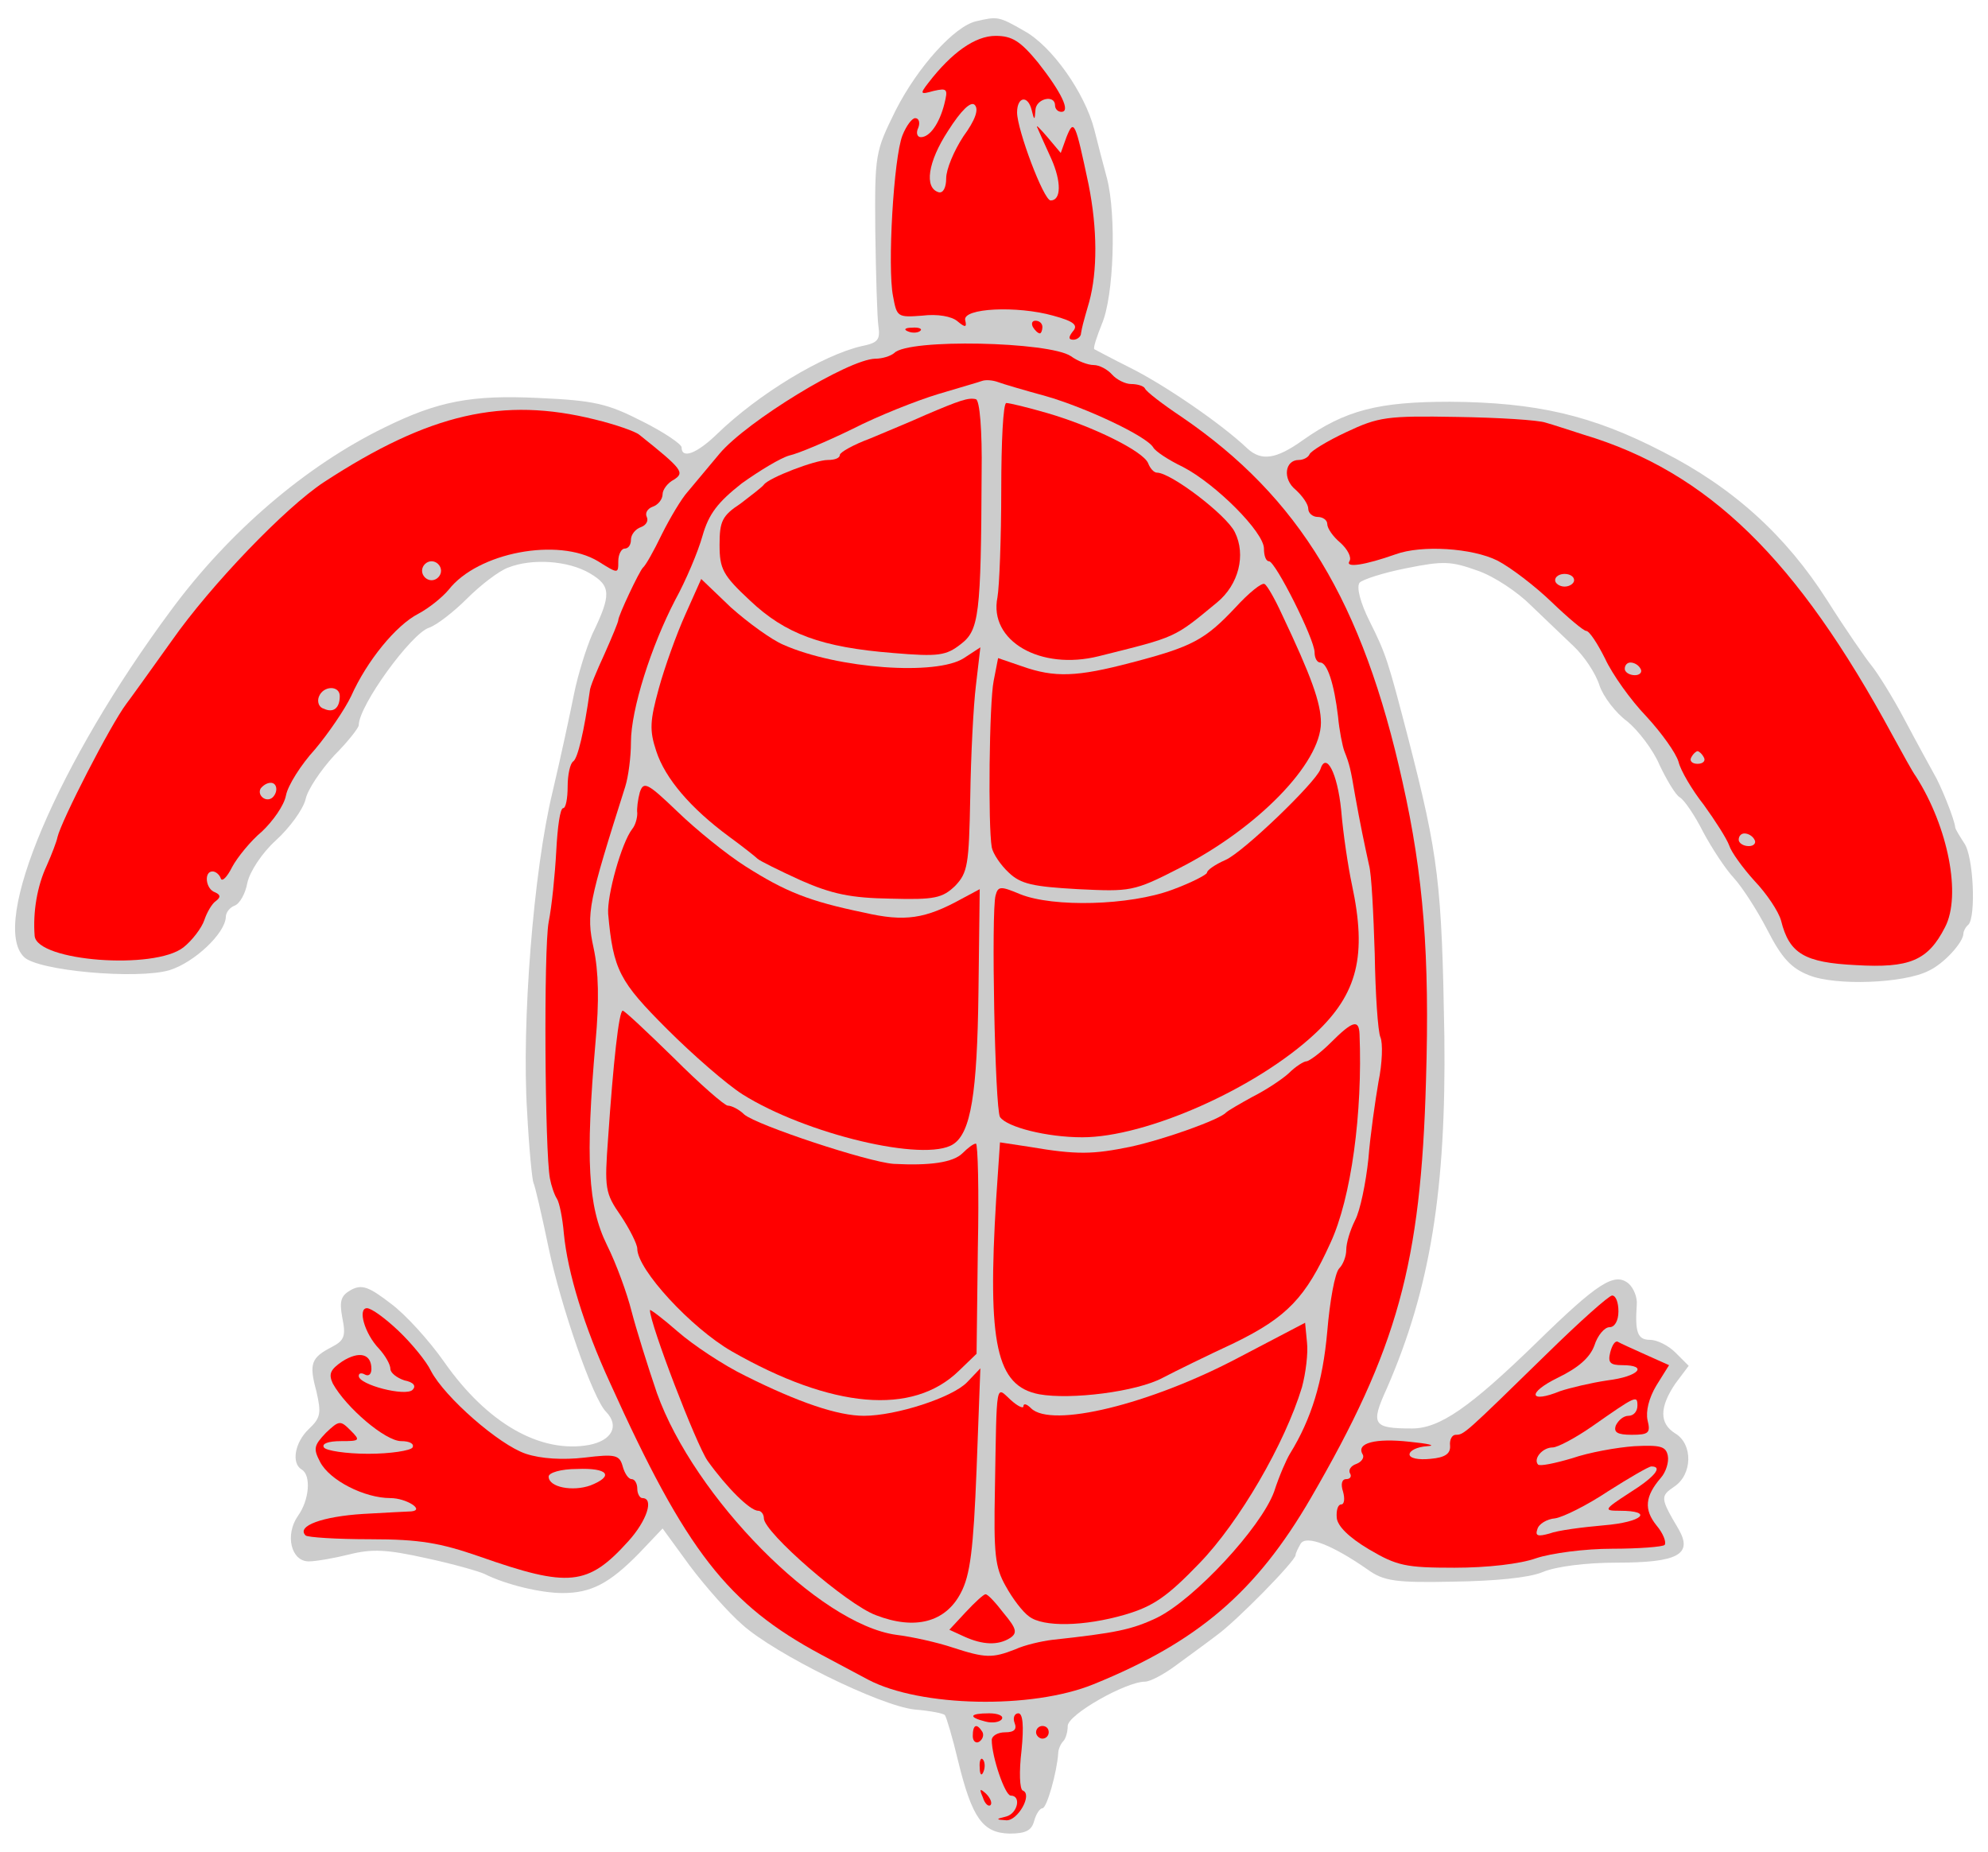 <?xml version="1.0" encoding="UTF-8" standalone="no"?>
<!DOCTYPE svg PUBLIC "-//W3C//DTD SVG 1.1//EN" "http://www.w3.org/Graphics/SVG/1.1/DTD/svg11.dtd">
<svg xmlns:dc="http://purl.org/dc/elements/1.1/" xmlns:xl="http://www.w3.org/1999/xlink" version="1.1" xmlns="http://www.w3.org/2000/svg" viewBox="33.75 60.477 297 276.661" width="297" height="276.661">
  <defs>
    <clipPath id="artboard_clip_path">
      <path d="M 33.75 60.477 L 330.75 60.477 L 330.75 337.138 L 33.75 337.138 Z"/>
    </clipPath>
  </defs>
  <g id="Sea-Tortoise,_Natural" fill-opacity="1" stroke-dasharray="none" stroke="none" stroke-opacity="1" fill="#ffff00">
    <title>Sea-Tortoise, Natural</title>
    <g id="Sea-Tortoise,_Natural: Layer 2" >
      <title>Layer 2</title>
      <g id="Group_3">
        <g id="Graphic_40">
          <path d="M 179.551 63.661 C 176.336 64.418 170.851 70.47 167.541 76.995 C 164.515 83.142 164.42 83.426 164.515 95.058 C 164.609 101.678 164.798 108.014 164.987 109.243 C 165.271 111.229 164.893 111.702 162.529 112.175 C 156.665 113.499 147.019 119.362 140.873 125.32 C 137.846 128.251 135.577 129.103 135.577 127.306 C 135.577 126.833 132.929 125.036 129.713 123.428 C 124.512 120.781 122.621 120.308 114.11 119.929 C 104.18 119.457 99.168 120.402 91.13 124.374 C 79.498 130.048 67.96 139.883 59.26 151.704 C 42.427 174.401 32.213 198.421 37.32 203.433 C 39.306 205.514 54.248 206.838 59.071 205.419 C 62.759 204.284 67.393 199.934 67.487 197.476 C 67.487 196.814 68.055 196.057 68.811 195.773 C 69.568 195.49 70.419 193.976 70.703 192.369 C 71.081 190.667 72.878 187.924 74.958 186.033 C 77.039 184.141 79.025 181.399 79.403 179.886 C 79.687 178.467 81.673 175.536 83.659 173.361 C 85.739 171.28 87.347 169.2 87.347 168.821 C 87.347 165.89 95.196 155.109 97.844 154.258 C 98.979 153.88 101.532 151.894 103.518 149.908 C 105.599 147.827 108.341 145.747 109.665 145.274 C 113.259 143.855 118.649 144.234 121.864 146.125 C 125.08 148.016 125.08 149.34 122.243 155.203 C 121.297 157.379 120.067 161.35 119.5 164.187 C 118.933 167.024 117.514 173.644 116.285 178.846 C 113.448 190.572 111.651 213.458 112.502 226.603 C 112.786 232.088 113.259 236.816 113.448 237.194 C 113.637 237.478 114.677 241.923 115.717 246.935 C 117.514 255.541 122.337 269.537 124.323 271.428 C 126.309 273.509 125.174 275.684 121.77 276.346 C 114.488 277.67 106.544 273.13 100.114 263.957 C 97.938 260.836 94.345 256.864 92.17 255.257 C 88.86 252.703 87.82 252.325 86.212 253.176 C 84.699 254.027 84.415 254.784 84.888 257.337 C 85.455 260.08 85.172 260.742 83.375 261.687 C 80.254 263.295 79.876 264.146 81.011 268.307 C 81.767 271.617 81.673 272.279 79.876 273.981 C 77.795 275.967 77.228 279.088 78.836 280.034 C 80.254 280.885 79.97 284.573 78.268 286.937 C 76.282 289.774 77.228 293.746 79.876 293.746 C 80.916 293.746 83.659 293.273 85.928 292.706 C 89.333 291.855 91.508 291.949 97.466 293.273 C 101.437 294.124 105.409 295.259 106.166 295.638 C 109.381 297.245 114.582 298.475 117.798 298.475 C 122.053 298.475 124.796 297.056 129.241 292.517 L 132.74 288.829 L 136.806 294.408 C 139.076 297.434 142.575 301.406 144.655 303.203 C 149.478 307.553 165.177 315.308 170.378 315.875 C 172.648 316.064 174.728 316.443 174.917 316.726 C 175.106 316.915 176.052 320.036 176.903 323.63 C 178.984 332.141 180.591 334.316 184.563 334.411 C 187.022 334.411 187.873 333.938 188.251 332.519 C 188.535 331.479 189.102 330.628 189.481 330.628 C 190.143 330.628 191.656 325.237 191.845 322.4 C 191.845 321.833 192.223 320.982 192.601 320.604 C 192.98 320.225 193.263 319.185 193.263 318.334 C 193.263 316.632 201.964 311.714 204.801 311.714 C 205.557 311.714 207.543 310.674 209.34 309.35 C 211.137 308.026 213.879 306.04 215.487 304.811 C 218.513 302.636 227.308 293.652 227.308 292.8 C 227.308 292.517 227.686 291.76 228.065 291.098 C 228.916 289.774 232.793 291.287 238.089 294.976 C 240.453 296.678 242.25 296.962 250.856 296.772 C 257.097 296.678 262.109 296.205 264.19 295.354 C 266.176 294.503 270.715 293.935 275.254 293.935 C 284.427 293.935 286.697 292.706 284.522 288.923 C 281.779 284.289 281.779 284.006 283.86 282.587 C 286.602 280.79 286.697 276.251 284.049 274.643 C 281.59 273.13 281.685 270.671 284.049 267.172 L 286.035 264.525 L 284.049 262.539 C 283.009 261.498 281.307 260.647 280.266 260.647 C 278.375 260.647 277.997 259.512 278.28 255.351 C 278.375 254.311 277.808 252.893 277.051 252.231 C 274.971 250.528 272.512 252.042 263.244 261.12 C 253.409 270.671 248.87 273.887 244.709 273.887 C 238.845 273.887 238.467 273.319 240.926 267.929 C 247.451 252.987 249.815 238.14 249.532 215.254 C 249.153 192.558 248.68 188.397 244.141 170.807 C 241.115 159.175 240.831 158.23 238.373 153.312 C 236.954 150.475 236.387 148.205 236.859 147.543 C 237.238 147.071 240.453 146.03 243.857 145.368 C 249.437 144.234 250.572 144.328 254.544 145.747 C 257.002 146.598 260.502 148.962 262.393 150.853 C 264.379 152.745 267.216 155.487 268.824 157 C 270.431 158.513 272.133 161.067 272.701 162.863 C 273.268 164.566 275.16 167.024 276.862 168.254 C 278.47 169.578 280.739 172.509 281.685 174.779 C 282.725 176.954 284.049 179.224 284.711 179.602 C 285.373 179.98 286.981 182.345 288.21 184.803 C 289.534 187.262 291.52 190.288 292.749 191.612 C 293.979 192.936 296.248 196.435 297.762 199.367 C 299.937 203.622 301.355 205.136 304.003 206.176 C 307.975 207.783 318.188 207.405 321.876 205.514 C 324.146 204.474 327.078 201.258 327.078 199.934 C 327.078 199.651 327.361 198.989 327.834 198.61 C 328.969 197.381 328.591 188.302 327.172 186.411 C 326.51 185.371 325.848 184.331 325.848 184.047 C 325.754 182.912 323.673 177.711 322.633 176.008 C 322.066 174.968 320.08 171.375 318.283 167.97 C 316.486 164.566 314.216 160.972 313.365 159.932 C 312.514 158.892 309.488 154.541 306.745 150.191 C 300.599 140.545 292.749 133.358 282.158 127.968 C 271.566 122.483 263.244 120.591 250.383 120.497 C 239.696 120.497 234.779 121.726 228.348 126.266 C 224.376 129.103 222.201 129.386 220.121 127.495 C 216.149 123.712 207.638 117.944 202.72 115.485 C 199.883 114.066 197.424 112.742 197.235 112.648 C 197.046 112.459 197.614 110.756 198.37 108.865 C 200.167 104.704 200.545 92.599 199.127 87.114 C 198.559 85.034 197.708 81.724 197.235 79.832 C 195.817 74.347 190.899 67.349 186.738 65.08 C 182.955 62.905 182.766 62.905 179.551 63.661 Z" fill="#cccccc"/>
        </g>
        <g id="Graphic_39">
          <path d="M 188.819 69.808 C 192.318 74.253 193.736 77.185 192.318 77.185 C 191.75 77.185 191.372 76.712 191.372 76.239 C 191.372 74.537 188.535 75.199 188.44 76.901 C 188.346 78.508 188.251 78.508 187.873 76.901 C 187.306 74.631 185.698 74.915 185.698 77.279 C 185.698 79.832 189.67 90.424 190.71 90.424 C 192.318 90.424 192.318 87.587 190.805 84.183 C 189.859 82.102 188.913 80.022 188.724 79.549 C 188.44 78.981 189.102 79.643 190.237 80.967 L 192.223 83.331 L 193.074 80.967 C 194.209 78.13 194.398 78.698 196.384 88.06 C 197.708 94.68 197.708 101.016 196.479 105.555 C 195.438 109.149 195.438 109.243 195.249 110.283 C 195.249 110.756 194.682 111.229 194.115 111.229 C 193.358 111.229 193.358 110.851 194.02 110 C 194.871 109.054 194.209 108.487 191.088 107.636 C 185.698 106.122 177.565 106.501 177.943 108.298 C 178.227 109.432 177.943 109.432 176.809 108.487 C 175.957 107.73 173.782 107.352 171.513 107.636 C 167.825 107.919 167.73 107.825 167.163 104.704 C 166.311 100.448 167.257 83.993 168.581 80.684 C 169.148 79.265 170 78.13 170.472 78.13 C 171.04 78.13 171.229 78.792 170.945 79.549 C 170.567 80.305 170.756 80.967 171.324 80.967 C 172.648 80.967 174.066 78.981 174.823 76.05 C 175.39 73.78 175.295 73.591 173.215 74.064 C 171.229 74.631 171.134 74.537 172.458 72.834 C 175.957 68.295 179.456 65.836 182.483 65.836 C 184.941 65.836 186.171 66.593 188.819 69.808 Z" fill="#ff0000"/>
        </g>
        <g id="Graphic_38">
          <path d="M 189.481 109.338 C 189.481 109.811 189.292 110.283 189.102 110.283 C 188.819 110.283 188.346 109.811 188.062 109.338 C 187.778 108.77 187.968 108.392 188.44 108.392 C 189.008 108.392 189.481 108.77 189.481 109.338 Z" fill="#ff0000"/>
        </g>
        <g id="Graphic_37">
          <path d="M 171.229 109.905 C 170.945 110.189 170.094 110.283 169.432 110 C 168.676 109.716 168.959 109.432 170 109.432 C 171.04 109.338 171.607 109.621 171.229 109.905 Z" fill="#ff0000"/>
        </g>
        <g id="Graphic_36">
          <path d="M 193.736 113.688 C 194.776 114.444 196.29 115.012 197.141 115.012 C 197.992 115.012 199.221 115.674 199.883 116.43 C 200.545 117.187 201.869 117.849 202.72 117.849 C 203.666 117.849 204.612 118.133 204.801 118.511 C 204.99 118.984 207.449 120.875 210.286 122.766 C 227.875 134.777 237.332 150.38 243.29 177.332 C 246.411 191.234 247.357 203.244 246.789 221.874 C 246.033 249.299 242.534 261.971 229.578 284.289 C 221.445 298.285 212.744 305.756 197.141 312.092 C 187.873 315.875 171.229 315.497 163.474 311.43 C 162.434 310.863 159.219 309.161 156.382 307.648 C 142.48 300.177 136.239 292.233 124.89 267.078 C 121.013 258.661 118.554 250.623 117.987 244.76 C 117.798 242.49 117.325 240.126 116.947 239.558 C 116.568 238.991 116.096 237.573 115.906 236.532 C 115.15 232.56 114.961 202.299 115.717 198.232 C 116.19 195.868 116.663 191.139 116.852 187.64 C 117.041 184.047 117.42 181.21 117.892 181.21 C 118.271 181.21 118.554 179.791 118.554 177.994 C 118.554 176.198 118.933 174.495 119.405 174.212 C 120.067 173.739 121.013 169.767 121.864 163.715 C 121.864 163.147 122.905 160.688 124.039 158.23 C 125.174 155.676 126.12 153.407 126.12 153.123 C 126.12 152.461 129.241 145.841 129.808 145.274 C 130.186 144.99 131.416 142.815 132.645 140.262 C 133.874 137.803 135.577 134.966 136.428 134.02 C 137.279 132.98 139.454 130.427 141.251 128.251 C 145.317 123.428 160.448 114.161 164.515 114.066 C 165.555 114.066 166.784 113.688 167.352 113.215 C 169.432 111.04 190.521 111.513 193.736 113.688 Z" fill="#ff0000"/>
        </g>
        <g id="Graphic_35">
          <path d="M 122.621 123.145 C 125.742 123.901 128.673 124.942 129.241 125.414 C 135.766 130.616 136.05 131.089 134.442 132.129 C 133.496 132.602 132.74 133.642 132.74 134.304 C 132.74 135.06 132.078 135.911 131.227 136.195 C 130.47 136.479 130.092 137.141 130.375 137.708 C 130.659 138.276 130.281 138.938 129.524 139.221 C 128.673 139.505 128.011 140.356 128.011 141.113 C 128.011 141.869 127.633 142.437 127.066 142.437 C 126.593 142.437 126.12 143.288 126.12 144.328 C 126.12 146.219 126.12 146.219 123.094 144.328 C 117.136 140.734 105.126 143.004 100.776 148.584 C 99.83 149.718 97.844 151.326 96.236 152.177 C 92.926 153.88 88.576 159.175 86.212 164.471 C 85.266 166.457 82.808 170.051 80.822 172.415 C 78.741 174.685 76.755 177.805 76.471 179.318 C 76.188 180.831 74.486 183.196 72.878 184.709 C 71.176 186.127 69.19 188.586 68.433 190.005 C 67.677 191.518 66.92 192.274 66.731 191.707 C 66.542 191.139 65.974 190.667 65.501 190.667 C 64.178 190.667 64.461 193.315 65.88 193.787 C 66.731 194.166 66.731 194.544 65.974 195.111 C 65.407 195.49 64.65 196.814 64.272 197.948 C 63.894 199.083 62.475 200.975 61.151 202.015 C 56.801 205.419 39.306 204.095 38.928 200.313 C 38.644 196.719 39.306 192.842 40.725 189.815 C 41.481 188.113 42.238 186.127 42.332 185.56 C 42.9 183.101 50.276 168.727 52.64 165.606 C 53.018 165.133 56.139 160.783 59.449 156.149 C 65.218 147.922 76.377 136.29 82.146 132.507 C 97.938 122.199 108.908 119.74 122.621 123.145 Z" fill="#ff0000"/>
        </g>
        <g id="Graphic_34">
          <path d="M 264.663 123.618 C 265.703 123.901 268.256 124.752 270.337 125.414 C 288.967 130.994 302.206 143.95 316.486 170.334 C 317.905 172.888 319.418 175.725 319.985 176.481 C 324.808 184.047 326.794 194.26 324.335 198.989 C 321.782 204.001 319.039 205.136 311.001 204.663 C 303.341 204.284 301.071 202.96 299.842 198.043 C 299.464 196.624 297.667 193.976 295.87 192.085 C 294.073 190.099 292.371 187.735 292.087 186.789 C 291.709 185.749 290.007 183.101 288.305 180.737 C 286.508 178.467 284.806 175.536 284.522 174.306 C 284.144 172.982 281.969 169.956 279.699 167.497 C 277.335 165.039 274.592 161.161 273.552 158.892 C 272.417 156.622 271.188 154.731 270.715 154.731 C 270.337 154.731 267.972 152.745 265.514 150.38 C 263.055 148.016 259.461 145.274 257.475 144.234 C 253.693 142.342 246.127 141.869 242.25 143.288 C 237.711 144.895 234.684 145.368 235.346 144.328 C 235.725 143.761 235.063 142.531 234.022 141.586 C 232.888 140.64 232.036 139.411 232.036 138.749 C 232.036 138.181 231.374 137.708 230.618 137.708 C 229.861 137.708 229.199 137.141 229.199 136.479 C 229.199 135.817 228.348 134.588 227.308 133.642 C 225.322 132.034 225.7 129.197 227.781 129.197 C 228.443 129.197 229.199 128.819 229.389 128.346 C 229.578 127.873 232.036 126.36 234.874 125.036 C 239.696 122.766 240.926 122.577 251.423 122.766 C 257.664 122.861 263.622 123.239 264.663 123.618 Z" fill="#ff0000"/>
        </g>
        <g id="Graphic_33">
          <path d="M 275.538 256.392 C 275.538 257.81 274.971 258.756 274.214 258.756 C 273.457 258.756 272.417 259.985 271.944 261.498 C 271.282 263.295 269.58 264.808 266.459 266.321 C 261.825 268.591 262.204 270.199 266.838 268.307 C 268.256 267.834 271.377 267.078 273.93 266.7 C 278.564 266.132 280.077 264.43 276.105 264.43 C 274.309 264.43 273.93 264.052 274.309 262.539 C 274.592 261.404 275.065 260.742 275.443 260.931 C 275.727 261.12 277.618 261.971 279.51 262.822 L 283.103 264.43 L 281.212 267.456 C 280.077 269.348 279.604 271.333 279.888 272.657 C 280.361 274.549 280.077 274.832 277.524 274.832 C 275.349 274.832 274.781 274.454 275.16 273.414 C 275.538 272.657 276.294 271.995 277.051 271.995 C 277.808 271.995 278.375 271.333 278.375 270.482 C 278.375 268.875 278.186 268.969 271.566 273.603 C 269.107 275.305 266.459 276.724 265.703 276.724 C 264.19 276.724 262.771 278.426 263.528 279.277 C 263.811 279.561 266.081 279.088 268.634 278.332 C 271.093 277.48 275.254 276.724 277.902 276.535 C 281.779 276.346 282.631 276.535 282.914 277.953 C 283.103 278.899 282.631 280.412 281.874 281.263 C 279.51 284.006 279.321 285.992 281.212 288.356 C 282.252 289.585 282.725 290.909 282.441 291.287 C 282.158 291.571 278.564 291.855 274.592 291.855 C 270.526 291.855 265.514 292.517 263.244 293.273 C 260.88 294.124 255.962 294.692 251.045 294.692 C 243.763 294.692 242.439 294.408 238.278 291.949 C 235.252 290.153 233.55 288.45 233.455 287.221 C 233.36 286.086 233.644 285.235 234.117 285.235 C 234.59 285.235 234.684 284.384 234.401 283.344 C 234.022 282.209 234.212 281.452 234.874 281.452 C 235.441 281.452 235.725 281.074 235.441 280.601 C 235.157 280.128 235.535 279.466 236.387 279.183 C 237.143 278.899 237.616 278.237 237.332 277.764 C 236.292 276.062 239.224 275.305 244.33 275.873 C 247.167 276.156 248.397 276.44 246.978 276.535 C 245.465 276.629 244.33 277.197 244.33 277.764 C 244.33 278.332 245.654 278.615 247.451 278.426 C 249.626 278.237 250.477 277.67 250.383 276.44 C 250.288 275.589 250.666 274.832 251.234 274.832 C 252.463 274.832 252.558 274.738 264.946 262.633 C 269.769 257.905 274.119 254.027 274.592 254.027 C 275.16 254.027 275.538 255.068 275.538 256.392 Z" fill="#ff0000"/>
        </g>
        <g id="Graphic_32">
          <path d="M 93.305 259.323 C 95.196 261.12 97.466 263.863 98.128 265.281 C 100.208 269.253 108.341 276.346 112.313 277.67 C 114.582 278.426 117.892 278.615 121.108 278.237 C 125.742 277.67 126.309 277.859 126.782 279.561 C 127.066 280.601 127.633 281.452 128.106 281.452 C 128.579 281.452 128.957 282.114 128.957 282.871 C 128.957 283.627 129.335 284.289 129.713 284.289 C 131.51 284.289 130.375 287.694 127.633 290.72 C 121.581 297.434 118.744 297.718 105.315 292.99 C 99.546 291.004 96.52 290.436 89.049 290.436 C 84.037 290.436 79.687 290.153 79.403 289.869 C 77.985 288.45 81.956 287.032 88.009 286.654 C 91.508 286.464 94.818 286.275 95.196 286.275 C 97.276 286.086 94.439 284.289 92.075 284.289 C 88.198 284.289 82.997 281.641 81.578 278.899 C 80.538 276.913 80.632 276.44 82.429 274.549 C 84.415 272.657 84.604 272.657 86.117 274.171 C 87.63 275.684 87.536 275.778 84.699 275.778 C 82.808 275.778 81.767 276.156 82.146 276.724 C 82.429 277.197 85.455 277.67 88.765 277.67 C 92.075 277.67 95.101 277.197 95.385 276.724 C 95.669 276.156 94.912 275.778 93.683 275.778 C 91.319 275.778 85.455 270.766 83.469 267.172 C 82.808 265.754 83.091 265.092 84.888 263.863 C 87.441 262.255 89.238 262.728 89.238 264.997 C 89.238 265.754 88.86 266.132 88.292 265.848 C 87.82 265.565 87.347 265.565 87.347 266.038 C 87.347 267.362 94.345 269.158 95.385 268.118 C 95.953 267.551 95.574 266.983 94.156 266.7 C 93.021 266.321 92.075 265.565 92.075 264.997 C 92.075 264.335 91.319 263.011 90.373 261.971 C 88.198 259.702 87.158 255.919 88.576 255.919 C 89.238 255.919 91.319 257.432 93.305 259.323 Z" fill="#ff0000"/>
        </g>
        <g id="Graphic_31">
          <path d="M 183.428 317.294 C 183.145 317.767 182.01 317.956 180.97 317.672 C 178.322 317.01 178.605 316.443 181.537 316.443 C 182.861 316.443 183.712 316.821 183.428 317.294 Z" fill="#ff0000"/>
        </g>
        <g id="Graphic_30">
          <path d="M 186.36 322.022 C 185.982 325.143 186.076 327.791 186.549 327.98 C 188.062 328.547 185.792 332.519 184.09 332.425 C 182.483 332.33 182.483 332.236 184.09 331.857 C 185.792 331.384 186.36 328.736 184.752 328.736 C 183.901 328.736 181.915 322.968 181.915 320.414 C 181.915 319.847 182.766 319.28 183.901 319.28 C 185.32 319.28 185.698 318.807 185.32 317.861 C 185.036 317.105 185.32 316.443 185.887 316.443 C 186.549 316.443 186.738 318.239 186.36 322.022 Z" fill="#ff0000"/>
        </g>
        <g id="Graphic_29">
          <path d="M 180.497 319.185 C 180.78 319.658 180.591 320.32 180.024 320.698 C 179.551 320.982 179.078 320.604 179.078 319.847 C 179.078 318.145 179.646 317.861 180.497 319.185 Z" fill="#ff0000"/>
        </g>
        <g id="Graphic_28">
          <path d="M 190.426 319.28 C 190.426 319.752 190.048 320.225 189.481 320.225 C 189.008 320.225 188.535 319.752 188.535 319.28 C 188.535 318.712 189.008 318.334 189.481 318.334 C 190.048 318.334 190.426 318.712 190.426 319.28 Z" fill="#ff0000"/>
        </g>
        <g id="Graphic_27">
          <path d="M 180.686 325.143 C 180.402 325.899 180.118 325.616 180.118 324.575 C 180.024 323.535 180.308 322.968 180.591 323.346 C 180.875 323.63 180.97 324.481 180.686 325.143 Z" fill="#ff0000"/>
        </g>
        <g id="Graphic_26">
          <path d="M 181.726 330.155 C 181.442 330.439 180.875 329.966 180.591 329.02 C 180.024 327.696 180.118 327.602 181.064 328.453 C 181.726 329.115 182.01 329.871 181.726 330.155 Z" fill="#ff0000"/>
        </g>
        <g id="Graphic_25">
          <path d="M 175.39 80.022 C 172.364 84.655 171.796 88.533 173.971 89.195 C 174.633 89.384 175.106 88.533 175.106 87.114 C 175.106 85.79 176.241 83.048 177.66 80.873 C 179.456 78.414 180.024 76.806 179.362 76.144 C 178.794 75.577 177.376 76.901 175.39 80.022 Z" fill="#cccccc"/>
        </g>
        <g id="Graphic_24">
          <path d="M 180.497 117.376 C 180.024 117.565 176.998 118.416 173.877 119.362 C 170.756 120.308 164.987 122.577 161.11 124.563 C 157.233 126.455 152.977 128.251 151.653 128.535 C 150.329 128.913 147.209 130.805 144.561 132.696 C 140.967 135.533 139.643 137.235 138.697 140.545 C 138.035 142.91 136.239 147.165 134.631 150.097 C 131.037 157 128.011 166.457 128.011 171.375 C 128.011 173.55 127.633 176.481 127.16 177.994 C 121.675 195.3 121.297 196.908 122.432 202.109 C 123.188 205.608 123.283 210.053 122.715 216.2 C 121.202 233.695 121.581 240.693 124.418 246.462 C 125.836 249.299 127.444 253.744 128.106 256.392 C 128.768 258.945 130.47 264.43 131.889 268.591 C 137.468 284.195 156.098 303.108 167.635 304.716 C 170 305 173.782 305.851 176.052 306.607 C 180.97 308.215 182.01 308.215 185.414 306.891 C 186.833 306.229 189.386 305.662 190.899 305.473 C 200.451 304.432 202.815 303.96 206.598 302.163 C 212.177 299.42 222.107 288.734 224.093 283.344 C 224.849 280.979 225.984 278.426 226.457 277.67 C 229.672 272.468 231.374 266.889 232.036 259.418 C 232.415 254.879 233.171 250.623 233.833 249.961 C 234.401 249.394 234.874 248.164 234.874 247.219 C 234.874 246.178 235.441 244.287 236.197 242.774 C 236.954 241.355 237.805 237.194 238.183 233.601 C 238.467 230.007 239.224 224.806 239.696 222.063 C 240.264 219.321 240.358 216.295 239.98 215.444 C 239.602 214.592 239.224 208.918 239.129 202.96 C 238.94 197.003 238.656 191.045 238.278 189.721 C 237.616 186.695 236.954 183.574 236.197 179.318 C 235.535 175.347 235.346 174.59 234.59 172.699 C 234.306 171.942 233.833 169.578 233.644 167.497 C 233.077 162.674 232.036 159.459 230.996 159.459 C 230.523 159.459 230.145 158.797 230.145 157.946 C 230.145 155.96 224.282 144.328 223.336 144.328 C 222.863 144.328 222.58 143.477 222.58 142.437 C 222.58 139.978 215.392 132.791 210.475 130.237 C 208.3 129.197 206.314 127.873 206.03 127.306 C 204.99 125.604 195.911 121.348 189.954 119.646 C 186.833 118.795 183.617 117.849 182.861 117.565 C 182.104 117.282 181.064 117.187 180.497 117.376 Z" fill="#cccccc"/>
        </g>
        <g id="Graphic_23">
          <path d="M 180.402 131.183 C 180.308 152.366 180.024 154.636 177.281 156.717 C 175.106 158.419 173.971 158.608 167.257 158.041 C 156.476 157.189 151.086 155.203 145.79 150.191 C 141.724 146.409 141.251 145.463 141.251 141.869 C 141.251 138.37 141.629 137.519 144.372 135.722 C 145.979 134.493 147.587 133.264 147.871 132.885 C 148.627 131.845 155.531 129.197 157.422 129.197 C 158.462 129.197 159.219 128.913 159.219 128.441 C 159.219 128.062 161.205 126.927 163.758 125.982 C 166.217 124.942 169.905 123.428 171.986 122.483 C 177.092 120.308 178.416 119.835 179.551 120.119 C 180.118 120.308 180.497 124.752 180.402 131.183 Z" fill="#ff0000"/>
        </g>
        <g id="Graphic_22">
          <path d="M 190.237 122.199 C 197.046 124.185 204.517 127.873 205.274 129.67 C 205.557 130.427 206.125 131.089 206.598 131.089 C 208.678 131.089 217 137.425 218.229 139.978 C 219.932 143.382 218.797 147.827 215.582 150.475 C 209.056 155.865 209.624 155.582 197.897 158.513 C 189.197 160.688 181.442 156.244 182.766 149.718 C 183.05 148.111 183.334 140.829 183.334 133.642 C 183.334 126.549 183.617 120.686 184.09 120.686 C 184.563 120.686 187.306 121.348 190.237 122.199 Z" fill="#ff0000"/>
        </g>
        <g id="Graphic_21">
          <path d="M 150.802 156.811 C 158.935 160.405 173.688 161.445 177.754 158.797 L 180.213 157.189 L 179.551 162.863 C 179.173 165.89 178.794 173.455 178.7 179.602 C 178.511 189.721 178.322 190.856 176.43 192.842 C 174.539 194.638 173.404 194.922 166.784 194.733 C 160.921 194.638 158.084 194.071 153.356 191.991 C 150.046 190.477 147.209 189.059 146.925 188.775 C 146.641 188.492 144.75 186.978 142.669 185.465 C 136.901 181.21 133.118 176.765 131.794 172.699 C 130.754 169.578 130.848 168.159 132.172 163.336 C 133.023 160.216 134.82 155.203 136.144 152.272 L 138.508 146.976 L 142.953 151.232 C 145.506 153.501 149.005 156.055 150.802 156.811 Z" fill="#ff0000"/>
        </g>
        <g id="Graphic_20">
          <path d="M 225.228 152.177 C 229.672 161.54 231.091 165.511 231.091 168.443 C 231.091 174.495 221.634 184.236 209.907 190.194 C 203.099 193.693 202.626 193.693 194.776 193.315 C 188.062 192.936 186.265 192.558 184.469 190.856 C 183.239 189.721 182.104 188.019 181.915 187.073 C 181.348 183.858 181.537 165.511 182.199 162.202 L 182.861 158.797 L 186.454 160.026 C 191.277 161.729 194.587 161.634 202.815 159.459 C 211.893 157.095 213.785 156.055 218.324 151.232 C 220.31 149.056 222.296 147.449 222.674 147.733 C 223.052 147.922 224.187 149.908 225.228 152.177 Z" fill="#ff0000"/>
        </g>
        <g id="Graphic_19">
          <path d="M 234.117 181.493 C 234.401 184.993 235.157 190.005 235.725 192.653 C 237.994 203.244 236.576 208.918 230.24 214.876 C 221.445 223.104 204.99 230.385 195.438 230.385 C 190.143 230.385 184.185 228.872 183.145 227.359 C 182.388 226.035 181.821 196.719 182.483 194.26 C 182.861 192.842 183.239 192.842 186.171 194.071 C 191.088 196.057 202.531 195.773 208.867 193.409 C 211.704 192.369 214.068 191.139 214.068 190.856 C 214.068 190.477 215.298 189.626 216.811 188.964 C 219.459 187.83 230.24 177.427 230.996 175.441 C 231.847 172.699 233.55 175.914 234.117 181.493 Z" fill="#ff0000"/>
        </g>
        <g id="Graphic_18">
          <path d="M 145.128 189.91 C 151.086 193.693 154.585 195.111 162.812 196.814 C 168.959 198.232 171.986 197.759 177.47 194.733 L 180.118 193.315 L 179.929 208.635 C 179.74 223.86 178.794 229.723 176.147 231.426 C 171.891 234.168 154.112 229.912 144.655 223.955 C 142.291 222.442 137.279 218.091 133.402 214.214 C 126.309 207.121 125.363 205.419 124.607 197.003 C 124.418 194.26 126.593 186.411 128.2 184.331 C 128.673 183.763 128.957 182.723 128.957 181.966 C 128.862 181.304 129.051 179.886 129.335 178.846 C 129.903 177.143 130.47 177.427 135.009 181.777 C 137.752 184.425 142.291 188.113 145.128 189.91 Z" fill="#ff0000"/>
        </g>
        <g id="Graphic_17">
          <path d="M 134.442 218.564 C 138.319 222.442 142.007 225.657 142.48 225.657 C 143.048 225.657 144.182 226.224 144.939 226.981 C 146.83 228.589 163.38 234.073 167.257 234.357 C 172.648 234.641 176.147 234.168 177.565 232.75 C 178.322 231.993 179.173 231.331 179.551 231.331 C 179.835 231.331 180.024 238.424 179.835 247.029 L 179.646 262.728 L 176.998 265.281 C 170.094 271.995 158.084 270.955 143.048 262.349 C 136.995 258.85 128.957 250.15 128.957 247.029 C 128.957 246.367 127.822 244.098 126.498 242.112 C 124.134 238.707 124.039 238.045 124.607 230.385 C 125.363 219.321 126.214 211.472 126.782 211.472 C 127.066 211.472 130.47 214.687 134.442 218.564 Z" fill="#ff0000"/>
        </g>
        <g id="Graphic_16">
          <path d="M 236.859 214.971 C 237.332 226.697 235.63 239.464 232.509 246.178 C 228.821 254.311 226.079 257.243 218.135 261.12 C 214.068 263.011 209.245 265.376 207.449 266.321 C 203.571 268.402 193.736 269.631 189.008 268.78 C 182.577 267.551 181.253 261.309 182.577 239.558 L 183.145 231.142 L 187.495 231.804 C 194.682 233.033 197.046 232.939 202.626 231.804 C 207.827 230.669 215.96 227.737 216.905 226.697 C 217.189 226.413 218.986 225.373 220.877 224.333 C 222.769 223.387 225.228 221.78 226.268 220.834 C 227.308 219.794 228.537 219.037 228.916 219.037 C 229.294 219.037 230.996 217.808 232.509 216.295 C 235.819 212.985 236.765 212.701 236.859 214.971 Z" fill="#ff0000"/>
        </g>
        <g id="Graphic_15">
          <path d="M 145.128 266.038 C 153.072 270.01 158.935 271.995 162.812 271.995 C 167.635 271.995 176.052 269.253 178.227 266.983 L 180.213 264.903 L 179.646 280.034 C 179.173 291.949 178.7 295.827 177.281 298.475 C 175.012 302.825 170.472 304.054 164.609 301.784 C 160.259 300.177 147.871 289.396 147.871 287.315 C 147.871 286.748 147.492 286.181 147.019 286.181 C 145.79 286.181 142.291 282.682 139.454 278.71 C 137.752 276.251 130.848 258.283 130.848 256.202 C 130.848 256.013 132.74 257.432 135.009 259.418 C 137.279 261.404 141.818 264.43 145.128 266.038 Z" fill="#ff0000"/>
        </g>
        <g id="Graphic_14">
          <path d="M 228.254 267.74 C 225.7 276.156 218.891 287.883 212.934 294.03 C 208.111 299.042 206.03 300.461 201.869 301.69 C 195.722 303.487 189.575 303.581 187.495 301.974 C 186.549 301.312 185.036 299.326 183.996 297.434 C 182.388 294.597 182.199 292.611 182.388 282.871 C 182.672 266.51 182.483 267.551 184.752 269.631 C 185.792 270.577 186.644 270.955 186.644 270.577 C 186.644 270.104 187.116 270.199 187.778 270.861 C 190.805 273.887 205.557 270.293 218.797 263.295 L 228.727 258.094 L 229.01 261.026 C 229.199 262.633 228.821 265.659 228.254 267.74 Z" fill="#ff0000"/>
        </g>
        <g id="Graphic_13">
          <path d="M 183.712 301.501 C 185.603 303.77 185.792 304.432 184.658 305.189 C 182.861 306.324 180.591 306.229 177.849 305 L 175.579 303.96 L 178.038 301.312 C 179.362 299.893 180.686 298.664 180.97 298.664 C 181.253 298.569 182.483 299.893 183.712 301.501 Z" fill="#ff0000"/>
        </g>
        <g id="Graphic_12">
          <path d="M 96.804 145.747 C 96.804 146.503 97.466 147.165 98.222 147.165 C 98.979 147.165 99.641 146.503 99.641 145.747 C 99.641 144.99 98.979 144.328 98.222 144.328 C 97.466 144.328 96.804 144.99 96.804 145.747 Z" fill="#cccccc"/>
        </g>
        <g id="Graphic_11">
          <path d="M 81.389 164.566 C 81.105 165.322 81.389 166.173 82.146 166.363 C 83.564 167.024 84.51 166.268 84.51 164.471 C 84.51 162.863 82.051 162.863 81.389 164.566 Z" fill="#cccccc"/>
        </g>
        <g id="Graphic_10">
          <path d="M 72.689 178.278 C 72.121 179.318 73.54 180.453 74.486 179.602 C 75.337 178.751 75.147 177.427 74.202 177.427 C 73.634 177.427 73.067 177.805 72.689 178.278 Z" fill="#cccccc"/>
        </g>
        <g id="Graphic_9">
          <path d="M 266.081 147.165 C 266.081 147.638 266.743 148.111 267.5 148.111 C 268.256 148.111 268.918 147.638 268.918 147.165 C 268.918 146.598 268.256 146.219 267.5 146.219 C 266.743 146.219 266.081 146.598 266.081 147.165 Z" fill="#cccccc"/>
        </g>
        <g id="Graphic_8">
          <path d="M 276.484 160.405 C 276.484 160.878 277.146 161.35 277.997 161.35 C 278.753 161.35 279.132 160.878 278.848 160.405 C 278.564 159.837 277.902 159.459 277.335 159.459 C 276.862 159.459 276.484 159.837 276.484 160.405 Z" fill="#cccccc"/>
        </g>
        <g id="Graphic_7">
          <path d="M 286.413 173.644 C 286.13 174.117 286.508 174.59 287.359 174.59 C 288.21 174.59 288.588 174.117 288.305 173.644 C 288.021 173.077 287.548 172.699 287.359 172.699 C 287.17 172.699 286.697 173.077 286.413 173.644 Z" fill="#cccccc"/>
        </g>
        <g id="Graphic_6">
          <path d="M 293.506 185.938 C 293.506 186.411 294.168 186.884 295.019 186.884 C 295.776 186.884 296.154 186.411 295.87 185.938 C 295.586 185.371 294.924 184.993 294.357 184.993 C 293.884 184.993 293.506 185.371 293.506 185.938 Z" fill="#cccccc"/>
        </g>
        <g id="Graphic_5">
          <path d="M 274.025 283.249 C 270.904 285.33 267.31 287.126 266.081 287.315 C 264.852 287.41 263.622 288.167 263.433 288.923 C 263.055 289.963 263.528 290.058 265.23 289.585 C 266.459 289.112 270.147 288.639 273.363 288.356 C 279.132 287.883 280.928 286.181 275.727 286.181 C 273.268 286.181 273.363 285.992 277.146 283.533 C 280.928 281.169 282.252 279.561 280.455 279.561 C 280.077 279.561 277.146 281.263 274.025 283.249 Z" fill="#cccccc"/>
        </g>
        <g id="Graphic_4">
          <path d="M 115.717 281.074 C 115.717 282.682 119.311 283.344 121.959 282.398 C 125.552 280.979 124.607 279.75 119.973 279.939 C 117.514 279.939 115.717 280.507 115.717 281.074 Z" fill="#cccccc"/>
        </g>
      </g>
    </g>
  </g>
</svg>
